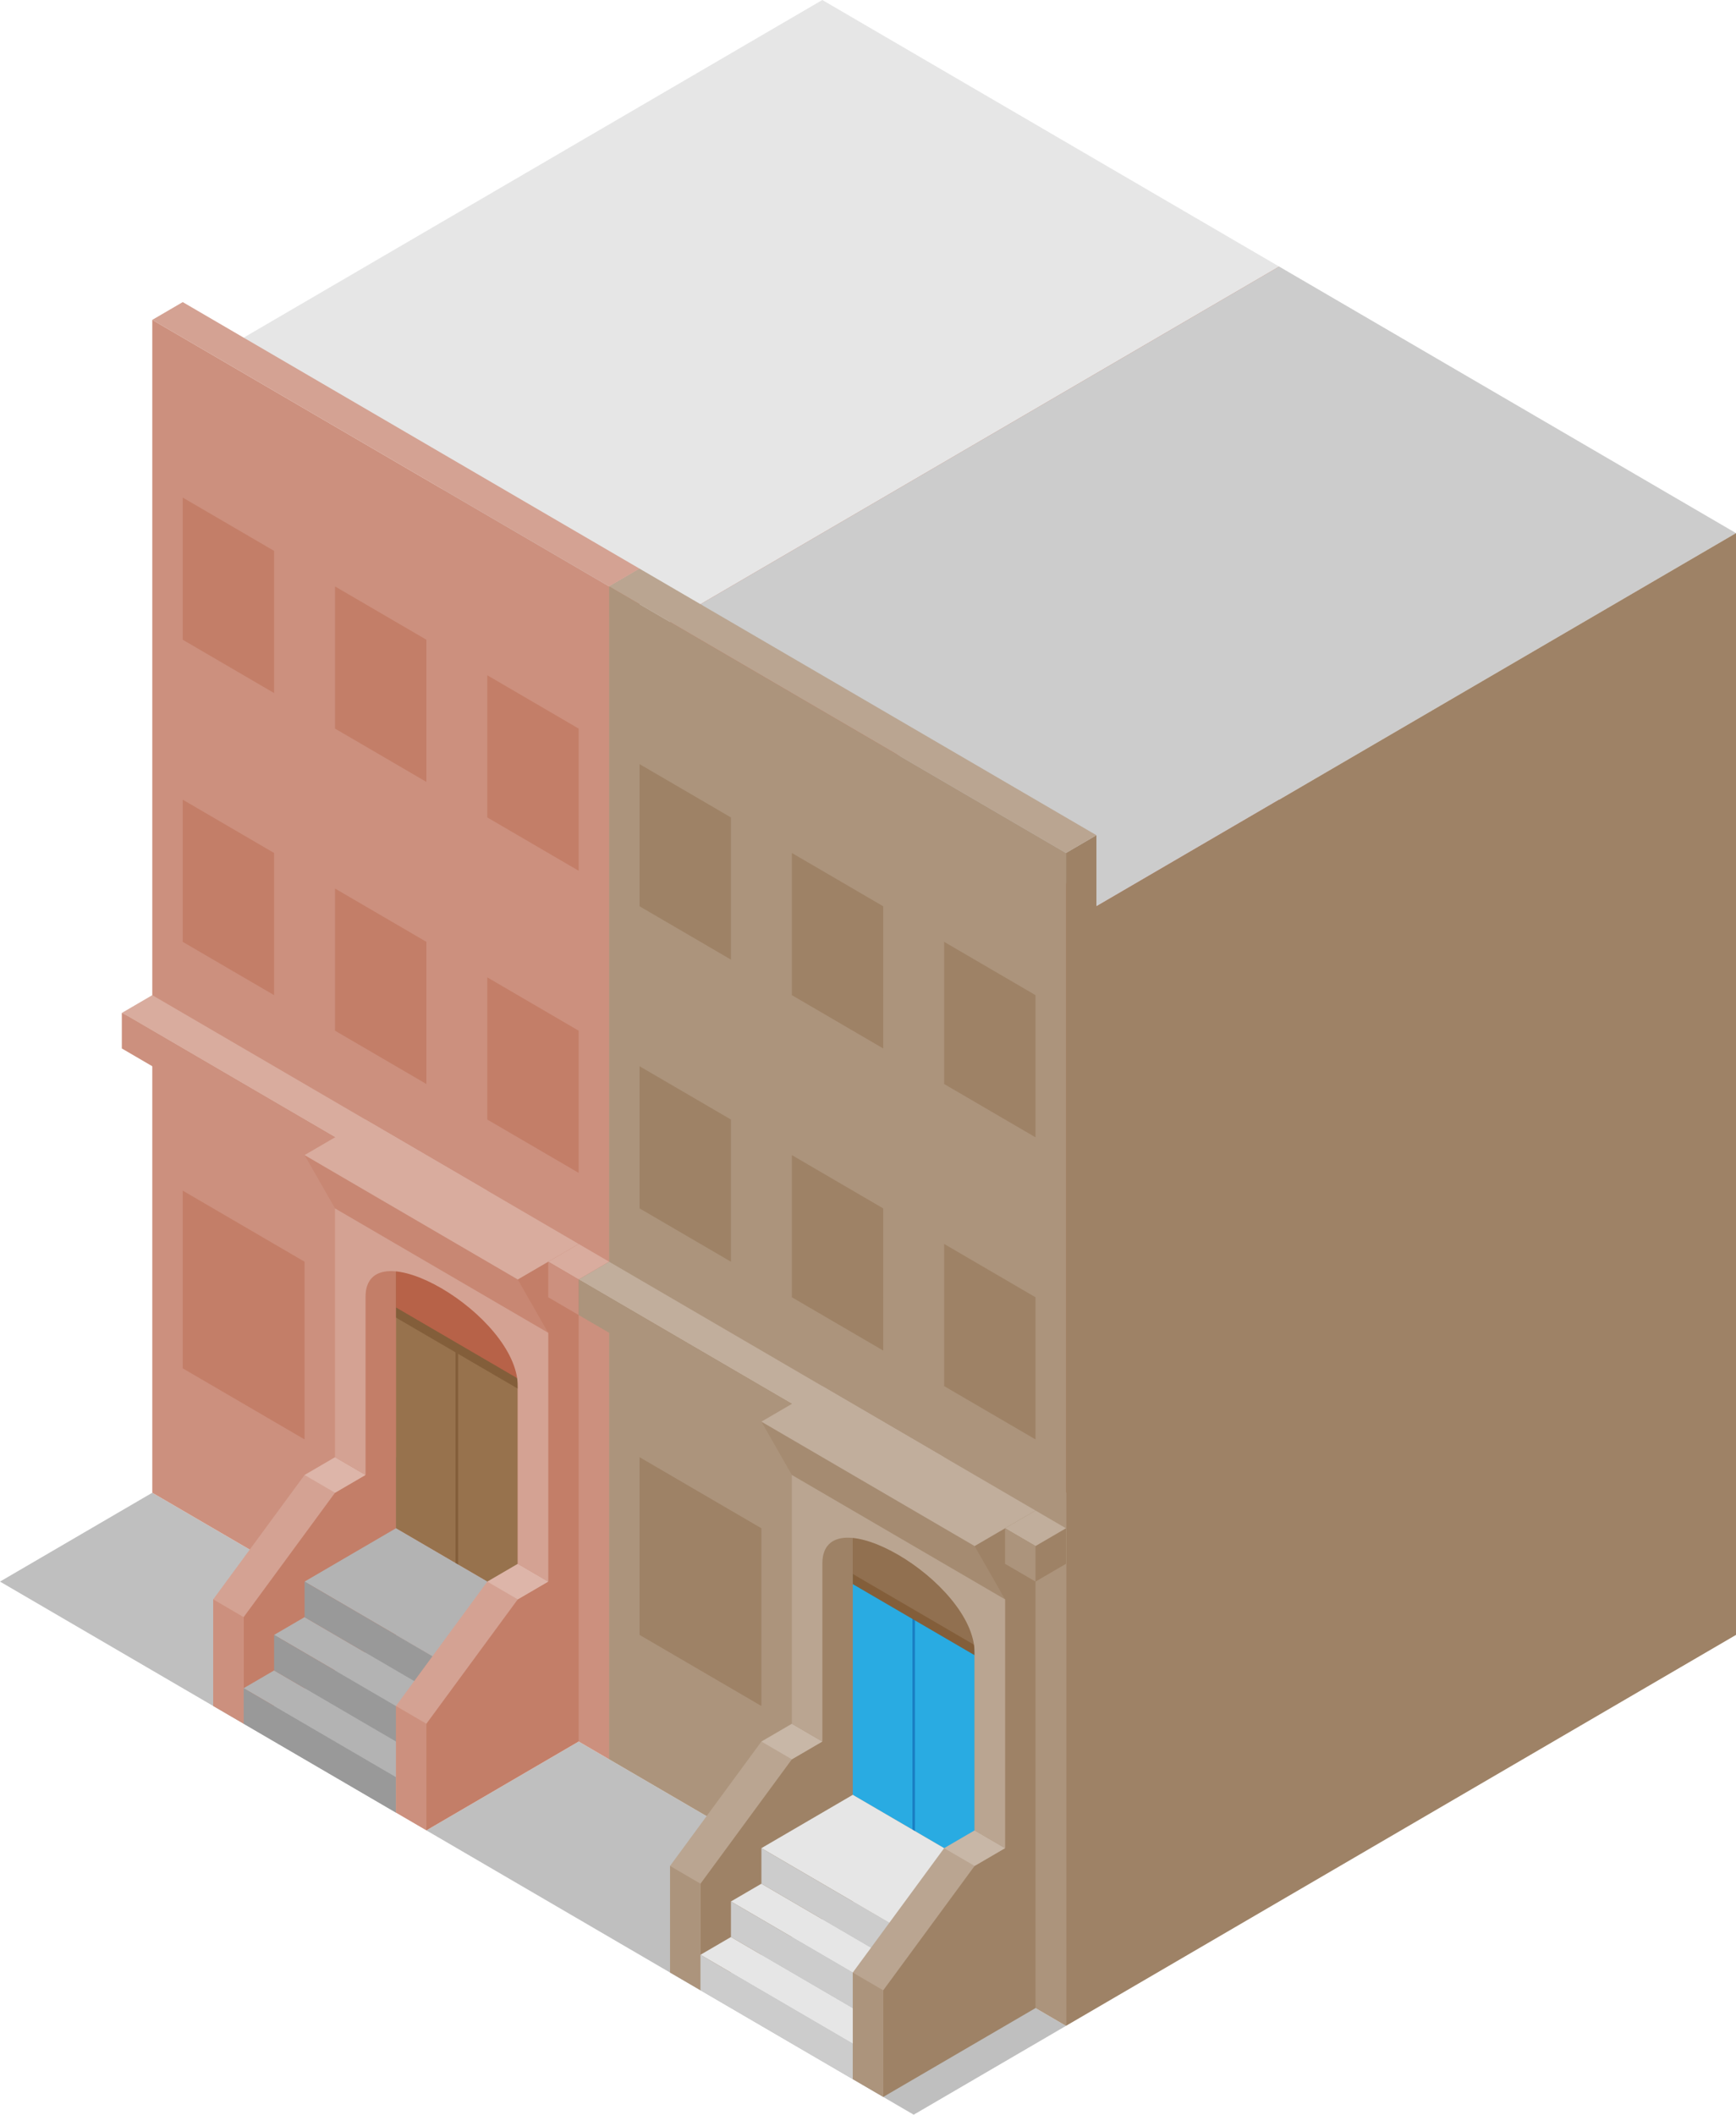 <?xml version="1.0" encoding="utf-8"?>
<!-- Generator: Adobe Illustrator 13.0.0, SVG Export Plug-In . SVG Version: 6.00 Build 14948)  -->
<!DOCTYPE svg PUBLIC "-//W3C//DTD SVG 1.1//EN" "http://www.w3.org/Graphics/SVG/1.1/DTD/svg11.dtd">
<svg version="1.1" id="Layer_1" xmlns="http://www.w3.org/2000/svg" xmlns:xlink="http://www.w3.org/1999/xlink" x="0px" y="0px"
	 width="684px" height="833px" viewBox="0 0 684 833" enable-background="new 0 0 684 833" xml:space="preserve">
<polygon fill="#BFBFBF" points="60,588 0,623 156,714 216,679 "/>
<polygon fill="#BFBFBF" points="228,686 168,721 360,833 420,798 "/>
<g>
	<polygon fill="#E6E6E6" points="252,252 96,133 324,0 504,105 	"/>
	<polygon fill="#C37E68" points="240,693 504,539 504,105 252,252 252,224 240,231 	"/>
	<polygon fill="#D4A293" points="240,231 60,126 72,119 252,224 	"/>
	<polygon fill="#CC907E" points="240,693 60,588 60,126 240,231 	"/>
</g>
<g>
	<polygon fill="#CCCCCC" points="432,357 276,238 504,105 684,210 	"/>
	<polygon fill="#9E8266" points="420,798 684,644 684,210 432,357 432,329 420,336 	"/>
	<polygon fill="#BAA591" points="420,336 240,231 252,224 432,329 	"/>
	<polygon fill="#AC947C" points="420,798 240,693 240,231 420,336 	"/>
</g>
<g>
	<polygon fill="#C37E68" points="48,399 180,490 192,483 191.998,469 	"/>
	<polygon fill="#D9AC9E" points="60,392 48,399 180,476 191.998,469 	"/>
	<polygon fill="#CC907E" points="48,399 48,413 180,490 179.998,476 	"/>
</g>
<g>
	<g>
		<polygon fill="#D4A293" points="144,581 96,679 84,630 120,581 		"/>
		<polygon fill="#C37E68" points="96,679 96,637 132,588 156,574 156,644 		"/>
		<polygon fill="#CC907E" points="96,637 96,679 84,672 84,630 		"/>
		<polygon fill="#DDB5A9" points="120,581 132,588 144,581 132,574 		"/>
	</g>
	<polygon fill="#B3B3B3" points="156,672 156,714 192,693 191.998,651 	"/>
	<polygon fill="#97724D" points="156,504 156,602 204,630 203.998,532 	"/>
	<line fill="none" stroke="#835E3A" x1="180" y1="530" x2="180" y2="619"/>
	<polygon fill="#835E3A" points="156,493 156,519 204,547 203.998,521 	"/>
	<polygon fill="#B76248" points="156,489 156,515 204,543 203.998,517 	"/>
	<g>
		<polygon fill="#B3B3B3" points="108,658 96,665 156,700 167.998,693 		"/>
		<polygon fill="#999999" points="96,665 96,679 156,714 155.998,700 		"/>
		<polygon fill="#B3B3B3" points="120,637 108,644 168,679 179.998,672 		"/>
		<polygon fill="#999999" points="108,644 108,658 168,693 167.998,679 		"/>
		<polygon fill="#B3B3B3" points="156,602 120,623 180,658 215.998,637 		"/>
		<polygon fill="#999999" points="120,623 120,637 180,672 179.998,658 		"/>
	</g>
	<g>
		<polygon fill="#D4A293" points="216,623 168,721 156,672 192,623 		"/>
		<polygon fill="#C37E68" points="168,721 168,679 204,630 228,616 228,686 		"/>
		<polygon fill="#CC907E" points="168,679 168,721 156,714 156,672 		"/>
		<polygon fill="#DDB5A9" points="192,623 204,630 216,623 204,616 		"/>
	</g>
	<polygon fill="#C37E68" points="216,511 216,637 228,616 228,504 	"/>
	<polygon fill="#C37E68" points="144,497 144,595 156,574 156,490 	"/>
	<path fill="#D4A293" d="M216,511v112l-12.002-7v-70c0-28-59.998-63-59.998-35v70l-12-7V462L216,511z"/>
	<polygon fill="#C88773" points="216,525 132,476 120,455 228,490 	"/>
	<polygon fill="#C37E68" points="228,518 216,525 204,504 228,490 	"/>
	<polygon fill="#D9AC9E" points="120,455 204,504 228,490 144,441 	"/>
</g>
<g>
	<polygon fill="#C37E68" points="216,497 228,518 240,511 239.998,497 	"/>
	<polygon fill="#D9AC9E" points="228,490 216,497 228,504 239.998,497 	"/>
	<polygon fill="#CC907E" points="216,497 216,511 228,518 227.998,504 	"/>
</g>
<polygon fill="#9E8266" points="252.001,574 252.001,644 300.001,672 300,602 "/>
<polygon fill="#9E8266" points="252.001,420 252.001,476 288.001,497 288,441 "/>
<polygon fill="#9E8266" points="312.001,455 312.001,511 348.001,532 348,476 "/>
<polygon fill="#9E8266" points="372.001,490 372.001,546 408.001,567 408,511 "/>
<polygon fill="#9E8266" points="252.001,301 252.001,357 288.001,378 288,322 "/>
<polygon fill="#9E8266" points="312.001,336 312.001,392 348.001,413 348,357 "/>
<polygon fill="#9E8266" points="372.001,371 372.001,427 408.001,448 408,392 "/>
<polygon fill="#C37E68" points="72.001,469 72.001,539 120.001,567 120,497 "/>
<polygon fill="#C37E68" points="72.001,315 72.001,371 108.001,392 108,336 "/>
<polygon fill="#C37E68" points="132.001,350 132.001,406 168.001,427 168,371 "/>
<polygon fill="#C37E68" points="192.001,385 192.001,441 228.001,462 228,406 "/>
<polygon fill="#C37E68" points="72.001,196 72.001,252 108.001,273 108,217 "/>
<polygon fill="#C37E68" points="132.001,231 132.001,287 168.001,308 168,252 "/>
<polygon fill="#C37E68" points="192.001,266 192.001,322 228.001,343 228,287 "/>
<g>
	<polygon fill="#9E8266" points="228,504 360,595 372,588 371.998,574 	"/>
	<polygon fill="#C1AE9C" points="240,497 228,504 360,581 371.998,574 	"/>
	<polygon fill="#AC947C" points="228,504 228,518 360,595 359.998,581 	"/>
</g>
<g>
	<g>
		<polygon fill="#BAA591" points="324,686 276,784 264,735 300,686 		"/>
		<polygon fill="#9E8266" points="276,784 276,742 312,693 336,679 336,749 		"/>
		<polygon fill="#AC947C" points="276,742 276,784 264,777 264,735 		"/>
		<polygon fill="#C8B7A7" points="300,686 312,693 324,686 312,679 		"/>
	</g>
	<polygon fill="#B3B3B3" points="336,777 336,819 372,798 371.998,756 	"/>
	<polygon fill="#29ABE2" points="336,609 336,707 384,735 383.998,637 	"/>
	<line fill="none" stroke="#197FC3" x1="360" y1="635" x2="360" y2="724"/>
	<polygon fill="#835E3A" points="336,598 336,624 384,652 383.998,626 	"/>
	<polygon fill="#917050" points="336,594 336,620 384,648 383.998,622 	"/>
	<g>
		<polygon fill="#E6E6E6" points="288,763 276,770 336,805 347.998,798 		"/>
		<polygon fill="#CCCCCC" points="276,770 276,784 336,819 335.998,805 		"/>
		<polygon fill="#E6E6E6" points="300,742 288,749 348,784 359.998,777 		"/>
		<polygon fill="#CCCCCC" points="288,749 288,763 348,798 347.998,784 		"/>
		<polygon fill="#E6E6E6" points="336,707 300,728 360,763 395.998,742 		"/>
		<polygon fill="#CCCCCC" points="300,728 300,742 360,777 359.998,763 		"/>
	</g>
	<g>
		<polygon fill="#BAA591" points="396,728 348,826 336,777 372,728 		"/>
		<polygon fill="#9E8266" points="348,826 348,784 384,735 408,721 408,791 		"/>
		<polygon fill="#AC947C" points="348,784 348,826 336,819 336,777 		"/>
		<polygon fill="#C8B7A7" points="372,728 384,735 396,728 384,721 		"/>
	</g>
	<polygon fill="#9E8266" points="396,616 396,742 408,721 408,609 	"/>
	<polygon fill="#9E8266" points="324,602 324,700 336,679 336,595 	"/>
	<path fill="#BAA591" d="M396,616v112l-12.002-7v-70c0-28-59.998-63-59.998-35v70l-12-7V567L396,616z"/>
	<polygon fill="#A58B71" points="396,630 312,581 300,560 408,595 	"/>
	<polygon fill="#9E8266" points="408,623 396,630 384,609 408,595 	"/>
	<polygon fill="#C1AE9C" points="300,560 384,609 408,595 324,546 	"/>
</g>
<g>
	<polygon fill="#9E8266" points="396,602 408,623 420,616 419.998,602 	"/>
	<polygon fill="#C1AE9C" points="408,595 396,602 408,609 419.998,602 	"/>
	<polygon fill="#AC947C" points="396,602 396,616 408,623 407.998,609 	"/>
</g>
</svg>
